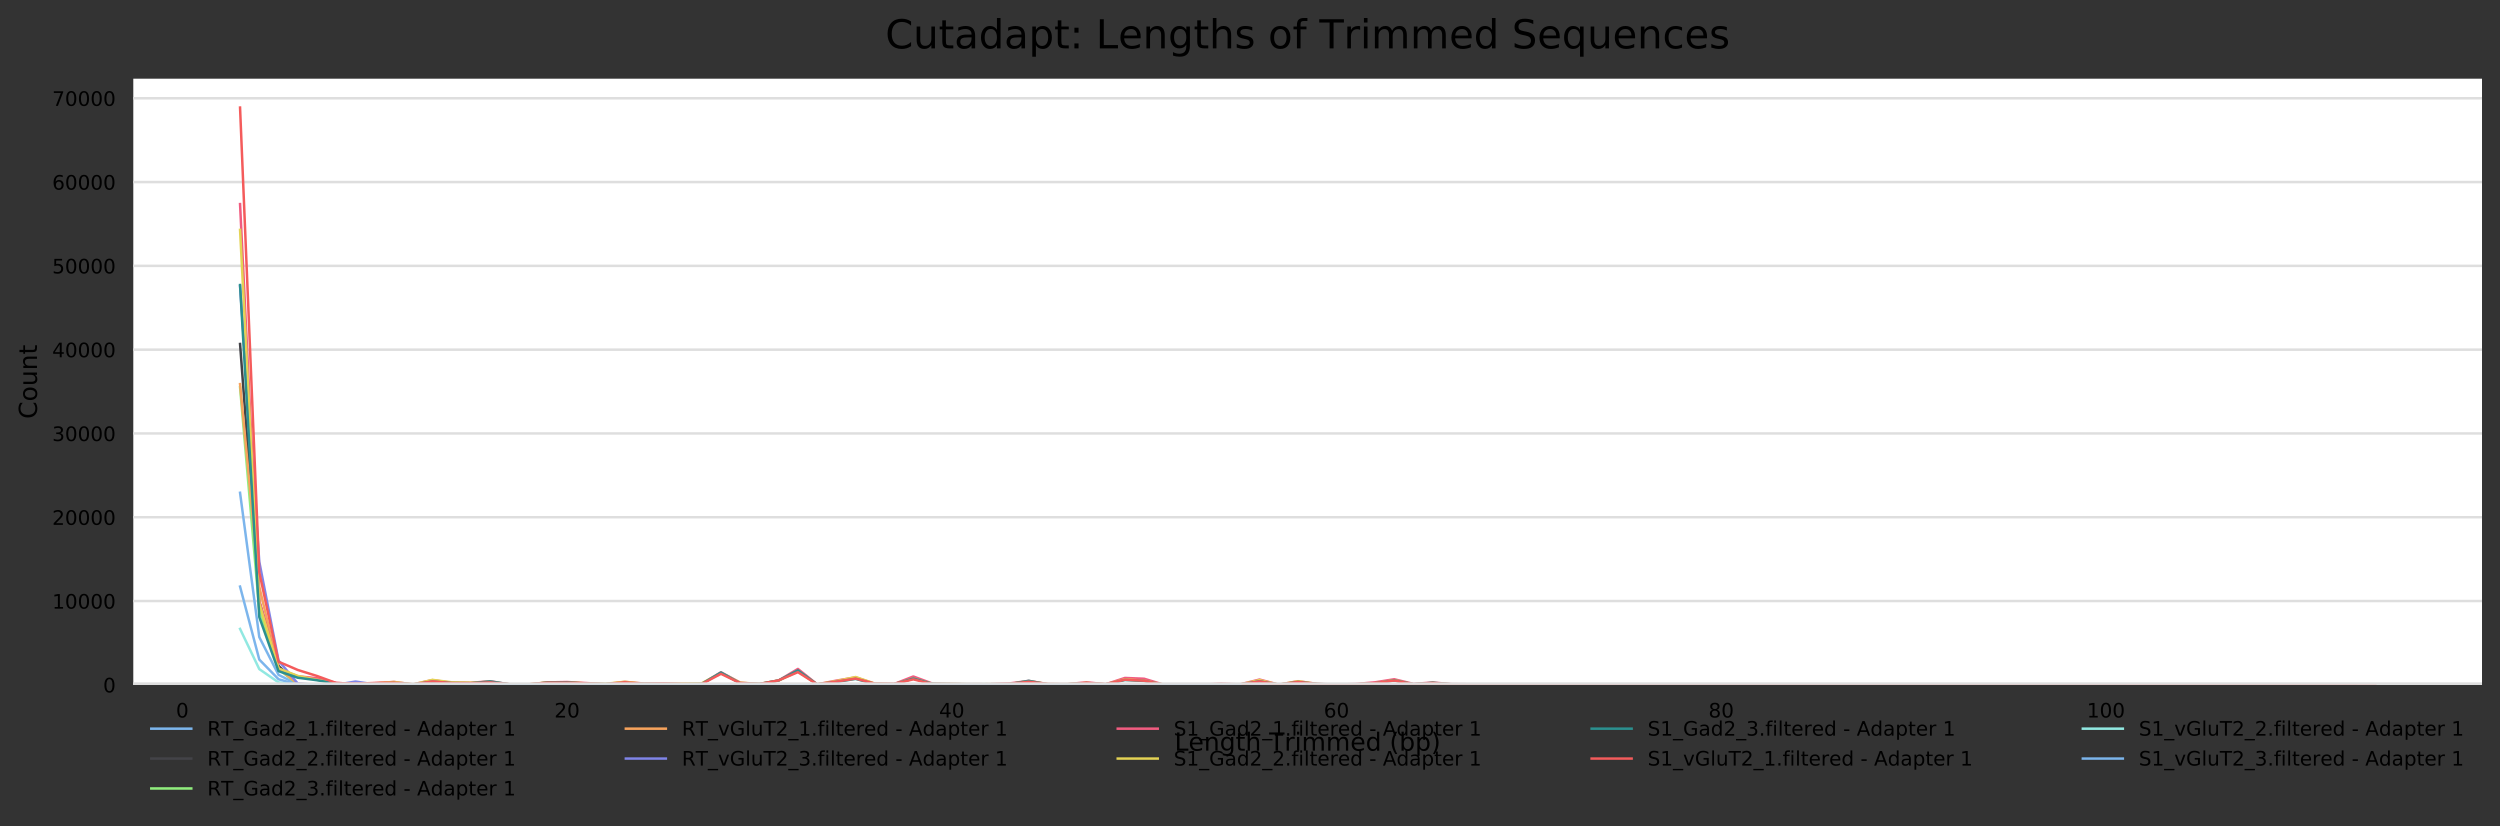 <?xml version="1.0" encoding="utf-8" standalone="no"?>
<!DOCTYPE svg PUBLIC "-//W3C//DTD SVG 1.1//EN"
  "http://www.w3.org/Graphics/SVG/1.1/DTD/svg11.dtd">
<!-- Created with matplotlib (https://matplotlib.org/) -->
<svg height="330.542pt" version="1.1" viewBox="0 0 1000.198 330.542" width="1000.198pt" xmlns="http://www.w3.org/2000/svg" xmlns:xlink="http://www.w3.org/1999/xlink">
 <rect x="0" y="0" width="1000.198" height="330.542" fill="#333333" stroke="none"/>
 <defs>
  <style type="text/css">
*{stroke-linecap:butt;stroke-linejoin:round;}
  </style>
 </defs>
 <g id="figure_1">
  <g id="axes_1">
   <g id="patch_1">
    <path d="M 53.328 273.99 
L 992.998 273.99 
L 992.998 31.483 
L 53.328 31.483 
z
" style="fill:#ffffff;"/>
   </g>
   <g id="matplotlib.axis_1">
    <g id="xtick_1">
     <g id="text_1">
      <!-- 0 -->
      <defs>
       <path d="M 31.781 66.406 
Q 24.172 66.406 20.328 58.906 
Q 16.5 51.422 16.5 36.375 
Q 16.5 21.391 20.328 13.891 
Q 24.172 6.391 31.781 6.391 
Q 39.453 6.391 43.281 13.891 
Q 47.125 21.391 47.125 36.375 
Q 47.125 51.422 43.281 58.906 
Q 39.453 66.406 31.781 66.406 
z
M 31.781 74.219 
Q 44.047 74.219 50.516 64.516 
Q 56.984 54.828 56.984 36.375 
Q 56.984 17.969 50.516 8.266 
Q 44.047 -1.422 31.781 -1.422 
Q 19.531 -1.422 13.062 8.266 
Q 6.594 17.969 6.594 36.375 
Q 6.594 54.828 13.062 64.516 
Q 19.531 74.219 31.781 74.219 
z
" id="DejaVuSans-48"/>
      </defs>
      <g transform="translate(70.408 287.069)scale(0.08 -0.08)">
       <use xlink:href="#DejaVuSans-48"/>
      </g>
     </g>
    </g>
    <g id="xtick_2">
     <g id="text_2">
      <!-- 20 -->
      <defs>
       <path d="M 19.188 8.297 
L 53.609 8.297 
L 53.609 0 
L 7.328 0 
L 7.328 8.297 
Q 12.938 14.109 22.625 23.891 
Q 32.328 33.688 34.812 36.531 
Q 39.547 41.844 41.422 45.531 
Q 43.312 49.219 43.312 52.781 
Q 43.312 58.594 39.234 62.25 
Q 35.156 65.922 28.609 65.922 
Q 23.969 65.922 18.812 64.312 
Q 13.672 62.703 7.812 59.422 
L 7.812 69.391 
Q 13.766 71.781 18.938 73 
Q 24.125 74.219 28.422 74.219 
Q 39.75 74.219 46.484 68.547 
Q 53.219 62.891 53.219 53.422 
Q 53.219 48.922 51.531 44.891 
Q 49.859 40.875 45.406 35.406 
Q 44.188 33.984 37.641 27.219 
Q 31.109 20.453 19.188 8.297 
z
" id="DejaVuSans-50"/>
      </defs>
      <g transform="translate(221.781 287.069)scale(0.08 -0.08)">
       <use xlink:href="#DejaVuSans-50"/>
       <use x="63.623" xlink:href="#DejaVuSans-48"/>
      </g>
     </g>
    </g>
    <g id="xtick_3">
     <g id="text_3">
      <!-- 40 -->
      <defs>
       <path d="M 37.797 64.312 
L 12.891 25.391 
L 37.797 25.391 
z
M 35.203 72.906 
L 47.609 72.906 
L 47.609 25.391 
L 58.016 25.391 
L 58.016 17.188 
L 47.609 17.188 
L 47.609 0 
L 37.797 0 
L 37.797 17.188 
L 4.891 17.188 
L 4.891 26.703 
z
" id="DejaVuSans-52"/>
      </defs>
      <g transform="translate(375.699 287.069)scale(0.08 -0.08)">
       <use xlink:href="#DejaVuSans-52"/>
       <use x="63.623" xlink:href="#DejaVuSans-48"/>
      </g>
     </g>
    </g>
    <g id="xtick_4">
     <g id="text_4">
      <!-- 60 -->
      <defs>
       <path d="M 33.016 40.375 
Q 26.375 40.375 22.484 35.828 
Q 18.609 31.297 18.609 23.391 
Q 18.609 15.531 22.484 10.953 
Q 26.375 6.391 33.016 6.391 
Q 39.656 6.391 43.531 10.953 
Q 47.406 15.531 47.406 23.391 
Q 47.406 31.297 43.531 35.828 
Q 39.656 40.375 33.016 40.375 
z
M 52.594 71.297 
L 52.594 62.312 
Q 48.875 64.062 45.094 64.984 
Q 41.312 65.922 37.594 65.922 
Q 27.828 65.922 22.672 59.328 
Q 17.531 52.734 16.797 39.406 
Q 19.672 43.656 24.016 45.922 
Q 28.375 48.188 33.594 48.188 
Q 44.578 48.188 50.953 41.516 
Q 57.328 34.859 57.328 23.391 
Q 57.328 12.156 50.688 5.359 
Q 44.047 -1.422 33.016 -1.422 
Q 20.359 -1.422 13.672 8.266 
Q 6.984 17.969 6.984 36.375 
Q 6.984 53.656 15.188 63.938 
Q 23.391 74.219 37.203 74.219 
Q 40.922 74.219 44.703 73.484 
Q 48.484 72.75 52.594 71.297 
z
" id="DejaVuSans-54"/>
      </defs>
      <g transform="translate(529.617 287.069)scale(0.08 -0.08)">
       <use xlink:href="#DejaVuSans-54"/>
       <use x="63.623" xlink:href="#DejaVuSans-48"/>
      </g>
     </g>
    </g>
    <g id="xtick_5">
     <g id="text_5">
      <!-- 80 -->
      <defs>
       <path d="M 31.781 34.625 
Q 24.75 34.625 20.719 30.859 
Q 16.703 27.094 16.703 20.516 
Q 16.703 13.922 20.719 10.156 
Q 24.75 6.391 31.781 6.391 
Q 38.812 6.391 42.859 10.172 
Q 46.922 13.969 46.922 20.516 
Q 46.922 27.094 42.891 30.859 
Q 38.875 34.625 31.781 34.625 
z
M 21.922 38.812 
Q 15.578 40.375 12.031 44.719 
Q 8.5 49.078 8.5 55.328 
Q 8.5 64.062 14.719 69.141 
Q 20.953 74.219 31.781 74.219 
Q 42.672 74.219 48.875 69.141 
Q 55.078 64.062 55.078 55.328 
Q 55.078 49.078 51.531 44.719 
Q 48 40.375 41.703 38.812 
Q 48.828 37.156 52.797 32.312 
Q 56.781 27.484 56.781 20.516 
Q 56.781 9.906 50.312 4.234 
Q 43.844 -1.422 31.781 -1.422 
Q 19.734 -1.422 13.25 4.234 
Q 6.781 9.906 6.781 20.516 
Q 6.781 27.484 10.781 32.312 
Q 14.797 37.156 21.922 38.812 
z
M 18.312 54.391 
Q 18.312 48.734 21.844 45.562 
Q 25.391 42.391 31.781 42.391 
Q 38.141 42.391 41.719 45.562 
Q 45.312 48.734 45.312 54.391 
Q 45.312 60.062 41.719 63.234 
Q 38.141 66.406 31.781 66.406 
Q 25.391 66.406 21.844 63.234 
Q 18.312 60.062 18.312 54.391 
z
" id="DejaVuSans-56"/>
      </defs>
      <g transform="translate(683.535 287.069)scale(0.08 -0.08)">
       <use xlink:href="#DejaVuSans-56"/>
       <use x="63.623" xlink:href="#DejaVuSans-48"/>
      </g>
     </g>
    </g>
    <g id="xtick_6">
     <g id="text_6">
      <!-- 100 -->
      <defs>
       <path d="M 12.406 8.297 
L 28.516 8.297 
L 28.516 63.922 
L 10.984 60.406 
L 10.984 69.391 
L 28.422 72.906 
L 38.281 72.906 
L 38.281 8.297 
L 54.391 8.297 
L 54.391 0 
L 12.406 0 
z
" id="DejaVuSans-49"/>
      </defs>
      <g transform="translate(834.908 287.069)scale(0.08 -0.08)">
       <use xlink:href="#DejaVuSans-49"/>
       <use x="63.623" xlink:href="#DejaVuSans-48"/>
       <use x="127.246" xlink:href="#DejaVuSans-48"/>
      </g>
     </g>
    </g>
    <g id="text_7">
     <!-- Length Trimmed (bp) -->
     <defs>
      <path d="M 9.812 72.906 
L 19.672 72.906 
L 19.672 8.297 
L 55.172 8.297 
L 55.172 0 
L 9.812 0 
z
" id="DejaVuSans-76"/>
      <path d="M 56.203 29.594 
L 56.203 25.203 
L 14.891 25.203 
Q 15.484 15.922 20.484 11.062 
Q 25.484 6.203 34.422 6.203 
Q 39.594 6.203 44.453 7.469 
Q 49.312 8.734 54.109 11.281 
L 54.109 2.781 
Q 49.266 0.734 44.188 -0.344 
Q 39.109 -1.422 33.891 -1.422 
Q 20.797 -1.422 13.156 6.188 
Q 5.516 13.812 5.516 26.812 
Q 5.516 40.234 12.766 48.109 
Q 20.016 56 32.328 56 
Q 43.359 56 49.781 48.891 
Q 56.203 41.797 56.203 29.594 
z
M 47.219 32.234 
Q 47.125 39.594 43.094 43.984 
Q 39.062 48.391 32.422 48.391 
Q 24.906 48.391 20.391 44.141 
Q 15.875 39.891 15.188 32.172 
z
" id="DejaVuSans-101"/>
      <path d="M 54.891 33.016 
L 54.891 0 
L 45.906 0 
L 45.906 32.719 
Q 45.906 40.484 42.875 44.328 
Q 39.844 48.188 33.797 48.188 
Q 26.516 48.188 22.312 43.547 
Q 18.109 38.922 18.109 30.906 
L 18.109 0 
L 9.078 0 
L 9.078 54.688 
L 18.109 54.688 
L 18.109 46.188 
Q 21.344 51.125 25.703 53.562 
Q 30.078 56 35.797 56 
Q 45.219 56 50.047 50.172 
Q 54.891 44.344 54.891 33.016 
z
" id="DejaVuSans-110"/>
      <path d="M 45.406 27.984 
Q 45.406 37.75 41.375 43.109 
Q 37.359 48.484 30.078 48.484 
Q 22.859 48.484 18.828 43.109 
Q 14.797 37.75 14.797 27.984 
Q 14.797 18.266 18.828 12.891 
Q 22.859 7.516 30.078 7.516 
Q 37.359 7.516 41.375 12.891 
Q 45.406 18.266 45.406 27.984 
z
M 54.391 6.781 
Q 54.391 -7.172 48.188 -13.984 
Q 42 -20.797 29.203 -20.797 
Q 24.469 -20.797 20.266 -20.094 
Q 16.062 -19.391 12.109 -17.922 
L 12.109 -9.188 
Q 16.062 -11.328 19.922 -12.344 
Q 23.781 -13.375 27.781 -13.375 
Q 36.625 -13.375 41.016 -8.766 
Q 45.406 -4.156 45.406 5.172 
L 45.406 9.625 
Q 42.625 4.781 38.281 2.391 
Q 33.938 0 27.875 0 
Q 17.828 0 11.672 7.656 
Q 5.516 15.328 5.516 27.984 
Q 5.516 40.672 11.672 48.328 
Q 17.828 56 27.875 56 
Q 33.938 56 38.281 53.609 
Q 42.625 51.219 45.406 46.391 
L 45.406 54.688 
L 54.391 54.688 
z
" id="DejaVuSans-103"/>
      <path d="M 18.312 70.219 
L 18.312 54.688 
L 36.812 54.688 
L 36.812 47.703 
L 18.312 47.703 
L 18.312 18.016 
Q 18.312 11.328 20.141 9.422 
Q 21.969 7.516 27.594 7.516 
L 36.812 7.516 
L 36.812 0 
L 27.594 0 
Q 17.188 0 13.234 3.875 
Q 9.281 7.766 9.281 18.016 
L 9.281 47.703 
L 2.688 47.703 
L 2.688 54.688 
L 9.281 54.688 
L 9.281 70.219 
z
" id="DejaVuSans-116"/>
      <path d="M 54.891 33.016 
L 54.891 0 
L 45.906 0 
L 45.906 32.719 
Q 45.906 40.484 42.875 44.328 
Q 39.844 48.188 33.797 48.188 
Q 26.516 48.188 22.312 43.547 
Q 18.109 38.922 18.109 30.906 
L 18.109 0 
L 9.078 0 
L 9.078 75.984 
L 18.109 75.984 
L 18.109 46.188 
Q 21.344 51.125 25.703 53.562 
Q 30.078 56 35.797 56 
Q 45.219 56 50.047 50.172 
Q 54.891 44.344 54.891 33.016 
z
" id="DejaVuSans-104"/>
      <path id="DejaVuSans-32"/>
      <path d="M -0.297 72.906 
L 61.375 72.906 
L 61.375 64.594 
L 35.5 64.594 
L 35.5 0 
L 25.594 0 
L 25.594 64.594 
L -0.297 64.594 
z
" id="DejaVuSans-84"/>
      <path d="M 41.109 46.297 
Q 39.594 47.172 37.812 47.578 
Q 36.031 48 33.891 48 
Q 26.266 48 22.188 43.047 
Q 18.109 38.094 18.109 28.812 
L 18.109 0 
L 9.078 0 
L 9.078 54.688 
L 18.109 54.688 
L 18.109 46.188 
Q 20.953 51.172 25.484 53.578 
Q 30.031 56 36.531 56 
Q 37.453 56 38.578 55.875 
Q 39.703 55.766 41.062 55.516 
z
" id="DejaVuSans-114"/>
      <path d="M 9.422 54.688 
L 18.406 54.688 
L 18.406 0 
L 9.422 0 
z
M 9.422 75.984 
L 18.406 75.984 
L 18.406 64.594 
L 9.422 64.594 
z
" id="DejaVuSans-105"/>
      <path d="M 52 44.188 
Q 55.375 50.25 60.062 53.125 
Q 64.75 56 71.094 56 
Q 79.641 56 84.281 50.016 
Q 88.922 44.047 88.922 33.016 
L 88.922 0 
L 79.891 0 
L 79.891 32.719 
Q 79.891 40.578 77.094 44.375 
Q 74.312 48.188 68.609 48.188 
Q 61.625 48.188 57.562 43.547 
Q 53.516 38.922 53.516 30.906 
L 53.516 0 
L 44.484 0 
L 44.484 32.719 
Q 44.484 40.625 41.703 44.406 
Q 38.922 48.188 33.109 48.188 
Q 26.219 48.188 22.156 43.531 
Q 18.109 38.875 18.109 30.906 
L 18.109 0 
L 9.078 0 
L 9.078 54.688 
L 18.109 54.688 
L 18.109 46.188 
Q 21.188 51.219 25.484 53.609 
Q 29.781 56 35.688 56 
Q 41.656 56 45.828 52.969 
Q 50 49.953 52 44.188 
z
" id="DejaVuSans-109"/>
      <path d="M 45.406 46.391 
L 45.406 75.984 
L 54.391 75.984 
L 54.391 0 
L 45.406 0 
L 45.406 8.203 
Q 42.578 3.328 38.25 0.953 
Q 33.938 -1.422 27.875 -1.422 
Q 17.969 -1.422 11.734 6.484 
Q 5.516 14.406 5.516 27.297 
Q 5.516 40.188 11.734 48.094 
Q 17.969 56 27.875 56 
Q 33.938 56 38.25 53.625 
Q 42.578 51.266 45.406 46.391 
z
M 14.797 27.297 
Q 14.797 17.391 18.875 11.75 
Q 22.953 6.109 30.078 6.109 
Q 37.203 6.109 41.297 11.75 
Q 45.406 17.391 45.406 27.297 
Q 45.406 37.203 41.297 42.844 
Q 37.203 48.484 30.078 48.484 
Q 22.953 48.484 18.875 42.844 
Q 14.797 37.203 14.797 27.297 
z
" id="DejaVuSans-100"/>
      <path d="M 31 75.875 
Q 24.469 64.656 21.281 53.656 
Q 18.109 42.672 18.109 31.391 
Q 18.109 20.125 21.312 9.062 
Q 24.516 -2 31 -13.188 
L 23.188 -13.188 
Q 15.875 -1.703 12.234 9.375 
Q 8.594 20.453 8.594 31.391 
Q 8.594 42.281 12.203 53.312 
Q 15.828 64.359 23.188 75.875 
z
" id="DejaVuSans-40"/>
      <path d="M 48.688 27.297 
Q 48.688 37.203 44.609 42.844 
Q 40.531 48.484 33.406 48.484 
Q 26.266 48.484 22.188 42.844 
Q 18.109 37.203 18.109 27.297 
Q 18.109 17.391 22.188 11.75 
Q 26.266 6.109 33.406 6.109 
Q 40.531 6.109 44.609 11.75 
Q 48.688 17.391 48.688 27.297 
z
M 18.109 46.391 
Q 20.953 51.266 25.266 53.625 
Q 29.594 56 35.594 56 
Q 45.562 56 51.781 48.094 
Q 58.016 40.188 58.016 27.297 
Q 58.016 14.406 51.781 6.484 
Q 45.562 -1.422 35.594 -1.422 
Q 29.594 -1.422 25.266 0.953 
Q 20.953 3.328 18.109 8.203 
L 18.109 0 
L 9.078 0 
L 9.078 75.984 
L 18.109 75.984 
z
" id="DejaVuSans-98"/>
      <path d="M 18.109 8.203 
L 18.109 -20.797 
L 9.078 -20.797 
L 9.078 54.688 
L 18.109 54.688 
L 18.109 46.391 
Q 20.953 51.266 25.266 53.625 
Q 29.594 56 35.594 56 
Q 45.562 56 51.781 48.094 
Q 58.016 40.188 58.016 27.297 
Q 58.016 14.406 51.781 6.484 
Q 45.562 -1.422 35.594 -1.422 
Q 29.594 -1.422 25.266 0.953 
Q 20.953 3.328 18.109 8.203 
z
M 48.688 27.297 
Q 48.688 37.203 44.609 42.844 
Q 40.531 48.484 33.406 48.484 
Q 26.266 48.484 22.188 42.844 
Q 18.109 37.203 18.109 27.297 
Q 18.109 17.391 22.188 11.75 
Q 26.266 6.109 33.406 6.109 
Q 40.531 6.109 44.609 11.75 
Q 48.688 17.391 48.688 27.297 
z
" id="DejaVuSans-112"/>
      <path d="M 8.016 75.875 
L 15.828 75.875 
Q 23.141 64.359 26.781 53.312 
Q 30.422 42.281 30.422 31.391 
Q 30.422 20.453 26.781 9.375 
Q 23.141 -1.703 15.828 -13.188 
L 8.016 -13.188 
Q 14.5 -2 17.703 9.062 
Q 20.906 20.125 20.906 31.391 
Q 20.906 42.672 17.703 53.656 
Q 14.5 64.656 8.016 75.875 
z
" id="DejaVuSans-41"/>
     </defs>
     <g transform="translate(469.923 300.331)scale(0.1 -0.1)">
      <use xlink:href="#DejaVuSans-76"/>
      <use x="55.697" xlink:href="#DejaVuSans-101"/>
      <use x="117.221" xlink:href="#DejaVuSans-110"/>
      <use x="180.6" xlink:href="#DejaVuSans-103"/>
      <use x="244.076" xlink:href="#DejaVuSans-116"/>
      <use x="283.285" xlink:href="#DejaVuSans-104"/>
      <use x="346.664" xlink:href="#DejaVuSans-32"/>
      <use x="378.451" xlink:href="#DejaVuSans-84"/>
      <use x="439.316" xlink:href="#DejaVuSans-114"/>
      <use x="480.43" xlink:href="#DejaVuSans-105"/>
      <use x="508.213" xlink:href="#DejaVuSans-109"/>
      <use x="605.625" xlink:href="#DejaVuSans-109"/>
      <use x="703.037" xlink:href="#DejaVuSans-101"/>
      <use x="764.561" xlink:href="#DejaVuSans-100"/>
      <use x="828.037" xlink:href="#DejaVuSans-32"/>
      <use x="859.824" xlink:href="#DejaVuSans-40"/>
      <use x="898.838" xlink:href="#DejaVuSans-98"/>
      <use x="962.314" xlink:href="#DejaVuSans-112"/>
      <use x="1025.791" xlink:href="#DejaVuSans-41"/>
     </g>
    </g>
   </g>
   <g id="matplotlib.axis_2">
    <g id="ytick_1">
     <g id="line2d_1">
      <path clip-path="url(#p53ac252a13)" d="M 53.328 273.99 
L 992.998 273.99 
" style="fill:none;stroke:#dedede;stroke-linecap:square;"/>
     </g>
     <g id="text_8">
      <!-- 0 -->
      <g transform="translate(41.238 277.029)scale(0.08 -0.08)">
       <use xlink:href="#DejaVuSans-48"/>
      </g>
     </g>
    </g>
    <g id="ytick_2">
     <g id="line2d_2">
      <path clip-path="url(#p53ac252a13)" d="M 53.328 240.465 
L 992.998 240.465 
" style="fill:none;stroke:#dedede;stroke-linecap:square;"/>
     </g>
     <g id="text_9">
      <!-- 10000 -->
      <g transform="translate(20.878 243.504)scale(0.08 -0.08)">
       <use xlink:href="#DejaVuSans-49"/>
       <use x="63.623" xlink:href="#DejaVuSans-48"/>
       <use x="127.246" xlink:href="#DejaVuSans-48"/>
       <use x="190.869" xlink:href="#DejaVuSans-48"/>
       <use x="254.492" xlink:href="#DejaVuSans-48"/>
      </g>
     </g>
    </g>
    <g id="ytick_3">
     <g id="line2d_3">
      <path clip-path="url(#p53ac252a13)" d="M 53.328 206.939 
L 992.998 206.939 
" style="fill:none;stroke:#dedede;stroke-linecap:square;"/>
     </g>
     <g id="text_10">
      <!-- 20000 -->
      <g transform="translate(20.878 209.979)scale(0.08 -0.08)">
       <use xlink:href="#DejaVuSans-50"/>
       <use x="63.623" xlink:href="#DejaVuSans-48"/>
       <use x="127.246" xlink:href="#DejaVuSans-48"/>
       <use x="190.869" xlink:href="#DejaVuSans-48"/>
       <use x="254.492" xlink:href="#DejaVuSans-48"/>
      </g>
     </g>
    </g>
    <g id="ytick_4">
     <g id="line2d_4">
      <path clip-path="url(#p53ac252a13)" d="M 53.328 173.414 
L 992.998 173.414 
" style="fill:none;stroke:#dedede;stroke-linecap:square;"/>
     </g>
     <g id="text_11">
      <!-- 30000 -->
      <defs>
       <path d="M 40.578 39.312 
Q 47.656 37.797 51.625 33 
Q 55.609 28.219 55.609 21.188 
Q 55.609 10.406 48.188 4.484 
Q 40.766 -1.422 27.094 -1.422 
Q 22.516 -1.422 17.656 -0.516 
Q 12.797 0.391 7.625 2.203 
L 7.625 11.719 
Q 11.719 9.328 16.594 8.109 
Q 21.484 6.891 26.812 6.891 
Q 36.078 6.891 40.938 10.547 
Q 45.797 14.203 45.797 21.188 
Q 45.797 27.641 41.281 31.266 
Q 36.766 34.906 28.719 34.906 
L 20.219 34.906 
L 20.219 43.016 
L 29.109 43.016 
Q 36.375 43.016 40.234 45.922 
Q 44.094 48.828 44.094 54.297 
Q 44.094 59.906 40.109 62.906 
Q 36.141 65.922 28.719 65.922 
Q 24.656 65.922 20.016 65.031 
Q 15.375 64.156 9.812 62.312 
L 9.812 71.094 
Q 15.438 72.656 20.344 73.438 
Q 25.25 74.219 29.594 74.219 
Q 40.828 74.219 47.359 69.109 
Q 53.906 64.016 53.906 55.328 
Q 53.906 49.266 50.438 45.094 
Q 46.969 40.922 40.578 39.312 
z
" id="DejaVuSans-51"/>
      </defs>
      <g transform="translate(20.878 176.453)scale(0.08 -0.08)">
       <use xlink:href="#DejaVuSans-51"/>
       <use x="63.623" xlink:href="#DejaVuSans-48"/>
       <use x="127.246" xlink:href="#DejaVuSans-48"/>
       <use x="190.869" xlink:href="#DejaVuSans-48"/>
       <use x="254.492" xlink:href="#DejaVuSans-48"/>
      </g>
     </g>
    </g>
    <g id="ytick_5">
     <g id="line2d_5">
      <path clip-path="url(#p53ac252a13)" d="M 53.328 139.889 
L 992.998 139.889 
" style="fill:none;stroke:#dedede;stroke-linecap:square;"/>
     </g>
     <g id="text_12">
      <!-- 40000 -->
      <g transform="translate(20.878 142.928)scale(0.08 -0.08)">
       <use xlink:href="#DejaVuSans-52"/>
       <use x="63.623" xlink:href="#DejaVuSans-48"/>
       <use x="127.246" xlink:href="#DejaVuSans-48"/>
       <use x="190.869" xlink:href="#DejaVuSans-48"/>
       <use x="254.492" xlink:href="#DejaVuSans-48"/>
      </g>
     </g>
    </g>
    <g id="ytick_6">
     <g id="line2d_6">
      <path clip-path="url(#p53ac252a13)" d="M 53.328 106.363 
L 992.998 106.363 
" style="fill:none;stroke:#dedede;stroke-linecap:square;"/>
     </g>
     <g id="text_13">
      <!-- 50000 -->
      <defs>
       <path d="M 10.797 72.906 
L 49.516 72.906 
L 49.516 64.594 
L 19.828 64.594 
L 19.828 46.734 
Q 21.969 47.469 24.109 47.828 
Q 26.266 48.188 28.422 48.188 
Q 40.625 48.188 47.75 41.5 
Q 54.891 34.812 54.891 23.391 
Q 54.891 11.625 47.562 5.094 
Q 40.234 -1.422 26.906 -1.422 
Q 22.312 -1.422 17.547 -0.641 
Q 12.797 0.141 7.719 1.703 
L 7.719 11.625 
Q 12.109 9.234 16.797 8.062 
Q 21.484 6.891 26.703 6.891 
Q 35.156 6.891 40.078 11.328 
Q 45.016 15.766 45.016 23.391 
Q 45.016 31 40.078 35.438 
Q 35.156 39.891 26.703 39.891 
Q 22.75 39.891 18.812 39.016 
Q 14.891 38.141 10.797 36.281 
z
" id="DejaVuSans-53"/>
      </defs>
      <g transform="translate(20.878 109.403)scale(0.08 -0.08)">
       <use xlink:href="#DejaVuSans-53"/>
       <use x="63.623" xlink:href="#DejaVuSans-48"/>
       <use x="127.246" xlink:href="#DejaVuSans-48"/>
       <use x="190.869" xlink:href="#DejaVuSans-48"/>
       <use x="254.492" xlink:href="#DejaVuSans-48"/>
      </g>
     </g>
    </g>
    <g id="ytick_7">
     <g id="line2d_7">
      <path clip-path="url(#p53ac252a13)" d="M 53.328 72.838 
L 992.998 72.838 
" style="fill:none;stroke:#dedede;stroke-linecap:square;"/>
     </g>
     <g id="text_14">
      <!-- 60000 -->
      <g transform="translate(20.878 75.877)scale(0.08 -0.08)">
       <use xlink:href="#DejaVuSans-54"/>
       <use x="63.623" xlink:href="#DejaVuSans-48"/>
       <use x="127.246" xlink:href="#DejaVuSans-48"/>
       <use x="190.869" xlink:href="#DejaVuSans-48"/>
       <use x="254.492" xlink:href="#DejaVuSans-48"/>
      </g>
     </g>
    </g>
    <g id="ytick_8">
     <g id="line2d_8">
      <path clip-path="url(#p53ac252a13)" d="M 53.328 39.313 
L 992.998 39.313 
" style="fill:none;stroke:#dedede;stroke-linecap:square;"/>
     </g>
     <g id="text_15">
      <!-- 70000 -->
      <defs>
       <path d="M 8.203 72.906 
L 55.078 72.906 
L 55.078 68.703 
L 28.609 0 
L 18.312 0 
L 43.219 64.594 
L 8.203 64.594 
z
" id="DejaVuSans-55"/>
      </defs>
      <g transform="translate(20.878 42.352)scale(0.08 -0.08)">
       <use xlink:href="#DejaVuSans-55"/>
       <use x="63.623" xlink:href="#DejaVuSans-48"/>
       <use x="127.246" xlink:href="#DejaVuSans-48"/>
       <use x="190.869" xlink:href="#DejaVuSans-48"/>
       <use x="254.492" xlink:href="#DejaVuSans-48"/>
      </g>
     </g>
    </g>
    <g id="text_16">
     <!-- Count -->
     <defs>
      <path d="M 64.406 67.281 
L 64.406 56.891 
Q 59.422 61.531 53.781 63.812 
Q 48.141 66.109 41.797 66.109 
Q 29.297 66.109 22.656 58.469 
Q 16.016 50.828 16.016 36.375 
Q 16.016 21.969 22.656 14.328 
Q 29.297 6.688 41.797 6.688 
Q 48.141 6.688 53.781 8.984 
Q 59.422 11.281 64.406 15.922 
L 64.406 5.609 
Q 59.234 2.094 53.438 0.328 
Q 47.656 -1.422 41.219 -1.422 
Q 24.656 -1.422 15.125 8.703 
Q 5.609 18.844 5.609 36.375 
Q 5.609 53.953 15.125 64.078 
Q 24.656 74.219 41.219 74.219 
Q 47.75 74.219 53.531 72.484 
Q 59.328 70.75 64.406 67.281 
z
" id="DejaVuSans-67"/>
      <path d="M 30.609 48.391 
Q 23.391 48.391 19.188 42.75 
Q 14.984 37.109 14.984 27.297 
Q 14.984 17.484 19.156 11.844 
Q 23.344 6.203 30.609 6.203 
Q 37.797 6.203 41.984 11.859 
Q 46.188 17.531 46.188 27.297 
Q 46.188 37.016 41.984 42.703 
Q 37.797 48.391 30.609 48.391 
z
M 30.609 56 
Q 42.328 56 49.016 48.375 
Q 55.719 40.766 55.719 27.297 
Q 55.719 13.875 49.016 6.219 
Q 42.328 -1.422 30.609 -1.422 
Q 18.844 -1.422 12.172 6.219 
Q 5.516 13.875 5.516 27.297 
Q 5.516 40.766 12.172 48.375 
Q 18.844 56 30.609 56 
z
" id="DejaVuSans-111"/>
      <path d="M 8.5 21.578 
L 8.5 54.688 
L 17.484 54.688 
L 17.484 21.922 
Q 17.484 14.156 20.5 10.266 
Q 23.531 6.391 29.594 6.391 
Q 36.859 6.391 41.078 11.031 
Q 45.312 15.672 45.312 23.688 
L 45.312 54.688 
L 54.297 54.688 
L 54.297 0 
L 45.312 0 
L 45.312 8.406 
Q 42.047 3.422 37.719 1 
Q 33.406 -1.422 27.688 -1.422 
Q 18.266 -1.422 13.375 4.438 
Q 8.5 10.297 8.5 21.578 
z
M 31.109 56 
z
" id="DejaVuSans-117"/>
     </defs>
     <g transform="translate(14.798 167.585)rotate(-90)scale(0.1 -0.1)">
      <use xlink:href="#DejaVuSans-67"/>
      <use x="69.824" xlink:href="#DejaVuSans-111"/>
      <use x="131.006" xlink:href="#DejaVuSans-117"/>
      <use x="194.385" xlink:href="#DejaVuSans-110"/>
      <use x="257.764" xlink:href="#DejaVuSans-116"/>
     </g>
    </g>
   </g>
   <g id="line2d_9">
    <path clip-path="url(#p53ac252a13)" d="M 96.04 197.143 
L 103.736 254.884 
L 111.432 269.994 
L 119.128 273.822 
L 126.824 273.96 
L 134.52 273.98 
L 142.216 273.648 
L 149.912 273.93 
L 157.608 273.923 
L 165.304 273.967 
L 219.175 273.967 
L 303.83 273.98 
" style="fill:none;stroke:#7cb5ec;stroke-linecap:square;"/>
   </g>
   <g id="line2d_10">
    <path clip-path="url(#p53ac252a13)" d="M 96.04 137.616 
L 103.736 240.787 
L 111.432 266.366 
L 119.128 273.759 
L 126.824 273.967 
L 134.52 273.977 
L 142.216 273.256 
L 149.912 273.755 
L 157.608 273.913 
L 165.304 273.98 
L 180.695 273.987 
L 203.783 273.987 
L 219.175 273.987 
L 234.567 273.967 
L 249.958 273.987 
L 257.654 273.98 
L 296.134 273.987 
L 303.83 273.987 
L 311.526 273.98 
L 334.613 273.987 
L 350.005 273.987 
L 365.397 273.987 
L 373.093 273.987 
L 388.485 273.983 
L 465.444 273.987 
L 473.14 273.987 
L 488.532 273.987 
L 534.707 273.987 
L 565.491 273.987 
L 573.187 273.983 
" style="fill:none;stroke:#434348;stroke-linecap:square;"/>
   </g>
   <g id="line2d_11">
    <path clip-path="url(#p53ac252a13)" d="M 96.04 154.925 
L 103.736 244.23 
L 111.432 267.697 
L 119.128 273.769 
L 126.824 273.943 
L 134.52 273.98 
L 142.216 273.276 
L 149.912 273.849 
L 157.608 273.933 
L 165.304 273.977 
L 180.695 273.987 
L 242.263 273.983 
" style="fill:none;stroke:#90ed7d;stroke-linecap:square;"/>
   </g>
   <g id="line2d_12">
    <path clip-path="url(#p53ac252a13)" d="M 96.04 153.674 
L 103.736 234.739 
L 111.432 267.503 
L 119.128 273.544 
L 126.824 273.963 
L 134.52 273.97 
L 142.216 273.437 
L 149.912 273.762 
L 157.608 273.826 
L 165.304 273.98 
L 342.309 273.987 
L 411.573 273.987 
L 434.66 273.987 
L 488.532 273.987 
L 611.666 273.987 
L 673.233 273.987 
" style="fill:none;stroke:#f7a35c;stroke-linecap:square;"/>
   </g>
   <g id="line2d_13">
    <path clip-path="url(#p53ac252a13)" d="M 96.04 114.473 
L 103.736 224.745 
L 111.432 264.264 
L 119.128 273.47 
L 126.824 273.957 
L 134.52 273.967 
L 142.216 272.669 
L 149.912 273.816 
L 157.608 273.779 
L 165.304 273.963 
L 180.695 273.953 
L 211.479 273.987 
L 226.871 273.987 
L 234.567 273.983 
L 242.263 273.983 
L 288.438 273.983 
L 296.134 273.987 
L 303.83 273.987 
L 311.526 273.987 
L 342.309 273.987 
L 357.701 273.987 
L 373.093 273.987 
L 396.181 273.987 
L 411.573 273.987 
L 457.748 273.987 
L 542.403 273.983 
L 580.882 273.987 
L 627.058 273.987 
L 634.754 273.987 
L 642.45 273.987 
L 657.841 273.98 
" style="fill:none;stroke:#8085e9;stroke-linecap:square;"/>
   </g>
   <g id="line2d_14">
    <path clip-path="url(#p53ac252a13)" d="M 96.04 81.652 
L 103.736 240.357 
L 111.432 267.587 
L 119.128 270.564 
L 126.824 271.338 
L 134.52 273.202 
L 142.216 273.658 
L 149.912 273.346 
L 157.608 272.827 
L 165.304 273.786 
L 172.999 272.086 
L 180.695 273.165 
L 188.391 273.175 
L 196.087 272.555 
L 203.783 273.786 
L 211.479 273.819 
L 219.175 273.008 
L 226.871 272.857 
L 234.567 273.276 
L 242.263 273.672 
L 249.958 272.813 
L 257.654 273.46 
L 265.35 273.464 
L 273.046 273.554 
L 280.742 273.544 
L 288.438 268.955 
L 296.134 273.082 
L 303.83 273.752 
L 311.526 272.233 
L 319.222 267.62 
L 326.918 273.775 
L 334.613 272.297 
L 342.309 271.013 
L 350.005 273.514 
L 357.701 273.662 
L 365.397 270.644 
L 373.093 273.491 
L 380.789 273.621 
L 388.485 273.802 
L 396.181 273.722 
L 403.877 273.423 
L 411.573 272.414 
L 419.268 273.688 
L 426.964 273.708 
L 434.66 272.968 
L 442.356 273.755 
L 450.052 271.228 
L 457.748 271.546 
L 465.444 273.883 
L 473.14 273.866 
L 480.836 273.806 
L 488.532 273.658 
L 496.227 273.772 
L 503.923 271.871 
L 511.619 273.906 
L 519.315 272.552 
L 527.011 273.601 
L 534.707 273.883 
L 542.403 273.648 
L 550.099 272.981 
L 557.795 271.754 
L 565.491 273.601 
L 573.187 273.058 
L 580.882 273.695 
L 588.578 273.759 
L 596.274 273.863 
L 603.97 273.98 
L 611.666 273.98 
L 619.362 273.963 
L 627.058 273.95 
L 634.754 273.97 
L 642.45 273.91 
L 650.146 273.983 
L 657.841 273.987 
L 665.537 273.973 
L 673.233 273.977 
L 680.929 273.98 
L 688.625 273.987 
L 696.321 273.946 
L 704.017 273.933 
L 711.713 273.98 
L 719.409 273.906 
L 727.105 273.97 
L 734.801 273.967 
L 742.496 273.987 
L 750.192 273.98 
L 804.064 273.987 
L 811.76 273.987 
L 827.151 273.987 
L 834.847 273.987 
L 857.935 273.987 
L 942.59 273.987 
" style="fill:none;stroke:#f15c80;stroke-linecap:square;"/>
   </g>
   <g id="line2d_15">
    <path clip-path="url(#p53ac252a13)" d="M 96.04 91.964 
L 103.736 241.417 
L 111.432 267.426 
L 119.128 270.42 
L 126.824 271.962 
L 134.52 273.551 
L 142.216 273.742 
L 149.912 273.403 
L 157.608 272.843 
L 165.304 273.812 
L 172.999 271.995 
L 180.695 272.968 
L 188.391 273.128 
L 196.087 272.773 
L 203.783 273.802 
L 211.479 273.792 
L 219.175 272.974 
L 226.871 272.954 
L 234.567 273.41 
L 242.263 273.581 
L 249.958 272.753 
L 257.654 273.568 
L 265.35 273.554 
L 273.046 273.437 
L 280.742 273.37 
L 288.438 269.246 
L 296.134 273.132 
L 303.83 273.591 
L 311.526 272.257 
L 319.222 268.616 
L 326.918 273.772 
L 334.613 272.505 
L 342.309 270.855 
L 350.005 273.507 
L 357.701 273.705 
L 365.397 271.523 
L 373.093 273.605 
L 380.789 273.631 
L 388.485 273.745 
L 396.181 273.702 
L 403.877 273.688 
L 411.573 272.508 
L 419.268 273.695 
L 426.964 273.735 
L 434.66 273.212 
L 442.356 273.755 
L 450.052 271.794 
L 457.748 272.331 
L 465.444 273.859 
L 473.14 273.846 
L 480.836 273.9 
L 488.532 273.735 
L 496.227 273.822 
L 503.923 272.099 
L 511.619 273.92 
L 519.315 272.532 
L 527.011 273.655 
L 534.707 273.93 
L 542.403 273.792 
L 550.099 273.363 
L 557.795 272.133 
L 565.491 273.792 
L 573.187 273.232 
L 580.882 273.812 
L 588.578 273.806 
L 596.274 273.889 
L 603.97 273.987 
L 619.362 273.983 
L 627.058 273.957 
L 634.754 273.977 
L 642.45 273.93 
L 650.146 273.973 
L 657.841 273.983 
L 665.537 273.983 
L 673.233 273.987 
L 680.929 273.977 
L 688.625 273.96 
L 696.321 273.973 
L 704.017 273.957 
L 711.713 273.983 
L 719.409 273.946 
L 727.105 273.983 
L 734.801 273.983 
L 750.192 273.987 
L 757.888 273.983 
L 827.151 273.987 
" style="fill:none;stroke:#e4d354;stroke-linecap:square;"/>
   </g>
   <g id="line2d_16">
    <path clip-path="url(#p53ac252a13)" d="M 96.04 114.034 
L 103.736 246.885 
L 111.432 268.509 
L 119.128 271.144 
L 126.824 272.153 
L 134.52 273.501 
L 142.216 273.796 
L 149.912 273.527 
L 157.608 273.289 
L 165.304 273.846 
L 172.999 272.706 
L 180.695 273.293 
L 188.391 273.346 
L 196.087 272.602 
L 203.783 273.775 
L 211.479 273.906 
L 219.175 273.031 
L 226.871 272.961 
L 234.567 273.527 
L 242.263 273.708 
L 249.958 273.229 
L 257.654 273.635 
L 265.35 273.608 
L 273.046 273.755 
L 280.742 273.638 
L 288.438 269.052 
L 296.134 273.377 
L 303.83 273.635 
L 311.526 272.223 
L 319.222 268.207 
L 326.918 273.822 
L 334.613 272.813 
L 342.309 271.613 
L 350.005 273.668 
L 357.701 273.719 
L 365.397 271.472 
L 373.093 273.588 
L 380.789 273.695 
L 388.485 273.735 
L 396.181 273.742 
L 403.877 273.715 
L 411.573 272.374 
L 419.268 273.843 
L 426.964 273.772 
L 434.66 273.306 
L 442.356 273.802 
L 450.052 272.052 
L 457.748 272.428 
L 465.444 273.923 
L 473.14 273.9 
L 480.836 273.916 
L 488.532 273.732 
L 496.227 273.843 
L 503.923 272.589 
L 511.619 273.923 
L 519.315 272.847 
L 527.011 273.655 
L 534.707 273.936 
L 542.403 273.799 
L 550.099 273.393 
L 557.795 272.22 
L 565.491 273.752 
L 573.187 273.162 
L 580.882 273.792 
L 588.578 273.836 
L 596.274 273.889 
L 603.97 273.963 
L 611.666 273.967 
L 619.362 273.973 
L 627.058 273.967 
L 634.754 273.967 
L 642.45 273.886 
L 650.146 273.98 
L 657.841 273.97 
L 665.537 273.98 
L 673.233 273.97 
L 680.929 273.98 
L 688.625 273.96 
L 696.321 273.977 
L 704.017 273.983 
L 711.713 273.983 
L 719.409 273.946 
L 727.105 273.987 
L 734.801 273.987 
L 742.496 273.987 
L 757.888 273.987 
L 765.584 273.98 
L 773.28 273.987 
L 780.976 273.987 
L 811.76 273.987 
L 819.455 273.987 
L 850.239 273.987 
" style="fill:none;stroke:#2b908f;stroke-linecap:square;"/>
   </g>
   <g id="line2d_17">
    <path clip-path="url(#p53ac252a13)" d="M 96.04 43.031 
L 103.736 228.976 
L 111.432 264.73 
L 119.128 268.033 
L 126.824 270.443 
L 134.52 273.253 
L 142.216 273.561 
L 149.912 273.232 
L 157.608 273.125 
L 165.304 273.846 
L 172.999 272.592 
L 180.695 273.283 
L 188.391 273.326 
L 196.087 273.018 
L 203.783 273.742 
L 211.479 273.792 
L 219.175 273.112 
L 226.871 273.108 
L 234.567 273.403 
L 242.263 273.752 
L 249.958 272.954 
L 257.654 273.628 
L 265.35 273.417 
L 273.046 273.658 
L 280.742 273.678 
L 288.438 269.585 
L 296.134 273.303 
L 303.83 273.655 
L 311.526 272.2 
L 319.222 268.918 
L 326.918 273.796 
L 334.613 272.703 
L 342.309 271.476 
L 350.005 273.524 
L 357.701 273.611 
L 365.397 271.787 
L 373.093 273.682 
L 380.789 273.735 
L 388.485 273.735 
L 396.181 273.745 
L 403.877 273.631 
L 411.573 272.733 
L 419.268 273.678 
L 426.964 273.792 
L 434.66 273.246 
L 442.356 273.698 
L 450.052 271.928 
L 457.748 272.344 
L 465.444 273.93 
L 473.14 273.809 
L 480.836 273.883 
L 488.532 273.608 
L 496.227 273.832 
L 503.923 272.579 
L 511.619 273.933 
L 519.315 272.827 
L 527.011 273.692 
L 534.707 273.933 
L 542.403 273.822 
L 550.099 273.293 
L 557.795 272.264 
L 565.491 273.765 
L 573.187 273.269 
L 580.882 273.839 
L 588.578 273.782 
L 596.274 273.886 
L 603.97 273.97 
L 611.666 273.987 
L 619.362 273.963 
L 627.058 273.96 
L 634.754 273.97 
L 642.45 273.936 
L 650.146 273.963 
L 657.841 273.987 
L 673.233 273.98 
L 680.929 273.987 
L 688.625 273.973 
L 696.321 273.963 
L 704.017 273.977 
L 719.409 273.936 
L 727.105 273.98 
L 734.801 273.983 
L 780.976 273.987 
L 804.064 273.987 
L 850.239 273.987 
L 911.806 273.987 
L 927.198 273.987 
L 942.59 273.987 
L 950.286 273.987 
" style="fill:none;stroke:#f45b5b;stroke-linecap:square;"/>
   </g>
   <g id="line2d_18">
    <path clip-path="url(#p53ac252a13)" d="M 96.04 251.598 
L 103.736 267.697 
L 111.432 273.021 
L 119.128 273.913 
L 142.216 273.886 
L 149.912 273.963 
L 157.608 273.96 
L 165.304 273.987 
L 226.871 273.983 
L 288.438 273.983 
L 334.613 273.987 
" style="fill:none;stroke:#91e8e1;stroke-linecap:square;"/>
   </g>
   <g id="line2d_19">
    <path clip-path="url(#p53ac252a13)" d="M 96.04 234.672 
L 103.736 263.875 
L 111.432 271.741 
L 119.128 273.916 
L 126.824 273.983 
L 142.216 273.849 
L 149.912 273.953 
L 157.608 273.936 
L 165.304 273.983 
L 403.877 273.987 
L 411.573 273.987 
L 419.268 273.983 
L 496.227 273.987 
" style="fill:none;stroke:#7cb5ec;stroke-linecap:square;"/>
   </g>
   <g id="line2d_20">
    <path clip-path="url(#p53ac252a13)" d="M 53.328 273.99 
L 992.998 273.99 
" style="fill:none;stroke:#dedede;stroke-linecap:square;stroke-width:2;"/>
   </g>
   <g id="text_17">
    <!-- Cutadapt: Lengths of Trimmed Sequences -->
    <defs>
     <path d="M 34.281 27.484 
Q 23.391 27.484 19.188 25 
Q 14.984 22.516 14.984 16.5 
Q 14.984 11.719 18.141 8.906 
Q 21.297 6.109 26.703 6.109 
Q 34.188 6.109 38.703 11.406 
Q 43.219 16.703 43.219 25.484 
L 43.219 27.484 
z
M 52.203 31.203 
L 52.203 0 
L 43.219 0 
L 43.219 8.297 
Q 40.141 3.328 35.547 0.953 
Q 30.953 -1.422 24.312 -1.422 
Q 15.922 -1.422 10.953 3.297 
Q 6 8.016 6 15.922 
Q 6 25.141 12.172 29.828 
Q 18.359 34.516 30.609 34.516 
L 43.219 34.516 
L 43.219 35.406 
Q 43.219 41.609 39.141 45 
Q 35.062 48.391 27.688 48.391 
Q 23 48.391 18.547 47.266 
Q 14.109 46.141 10.016 43.891 
L 10.016 52.203 
Q 14.938 54.109 19.578 55.047 
Q 24.219 56 28.609 56 
Q 40.484 56 46.344 49.844 
Q 52.203 43.703 52.203 31.203 
z
" id="DejaVuSans-97"/>
     <path d="M 11.719 12.406 
L 22.016 12.406 
L 22.016 0 
L 11.719 0 
z
M 11.719 51.703 
L 22.016 51.703 
L 22.016 39.312 
L 11.719 39.312 
z
" id="DejaVuSans-58"/>
     <path d="M 44.281 53.078 
L 44.281 44.578 
Q 40.484 46.531 36.375 47.5 
Q 32.281 48.484 27.875 48.484 
Q 21.188 48.484 17.844 46.438 
Q 14.5 44.391 14.5 40.281 
Q 14.5 37.156 16.891 35.375 
Q 19.281 33.594 26.516 31.984 
L 29.594 31.297 
Q 39.156 29.25 43.188 25.516 
Q 47.219 21.781 47.219 15.094 
Q 47.219 7.469 41.188 3.016 
Q 35.156 -1.422 24.609 -1.422 
Q 20.219 -1.422 15.453 -0.562 
Q 10.688 0.297 5.422 2 
L 5.422 11.281 
Q 10.406 8.688 15.234 7.391 
Q 20.062 6.109 24.812 6.109 
Q 31.156 6.109 34.562 8.281 
Q 37.984 10.453 37.984 14.406 
Q 37.984 18.062 35.516 20.016 
Q 33.062 21.969 24.703 23.781 
L 21.578 24.516 
Q 13.234 26.266 9.516 29.906 
Q 5.812 33.547 5.812 39.891 
Q 5.812 47.609 11.281 51.797 
Q 16.75 56 26.812 56 
Q 31.781 56 36.172 55.266 
Q 40.578 54.547 44.281 53.078 
z
" id="DejaVuSans-115"/>
     <path d="M 37.109 75.984 
L 37.109 68.5 
L 28.516 68.5 
Q 23.688 68.5 21.797 66.547 
Q 19.922 64.594 19.922 59.516 
L 19.922 54.688 
L 34.719 54.688 
L 34.719 47.703 
L 19.922 47.703 
L 19.922 0 
L 10.891 0 
L 10.891 47.703 
L 2.297 47.703 
L 2.297 54.688 
L 10.891 54.688 
L 10.891 58.5 
Q 10.891 67.625 15.141 71.797 
Q 19.391 75.984 28.609 75.984 
z
" id="DejaVuSans-102"/>
     <path d="M 53.516 70.516 
L 53.516 60.891 
Q 47.906 63.578 42.922 64.891 
Q 37.938 66.219 33.297 66.219 
Q 25.25 66.219 20.875 63.094 
Q 16.5 59.969 16.5 54.203 
Q 16.5 49.359 19.406 46.891 
Q 22.312 44.438 30.422 42.922 
L 36.375 41.703 
Q 47.406 39.594 52.656 34.297 
Q 57.906 29 57.906 20.125 
Q 57.906 9.516 50.797 4.047 
Q 43.703 -1.422 29.984 -1.422 
Q 24.812 -1.422 18.969 -0.25 
Q 13.141 0.922 6.891 3.219 
L 6.891 13.375 
Q 12.891 10.016 18.656 8.297 
Q 24.422 6.594 29.984 6.594 
Q 38.422 6.594 43.016 9.906 
Q 47.609 13.234 47.609 19.391 
Q 47.609 24.75 44.312 27.781 
Q 41.016 30.812 33.5 32.328 
L 27.484 33.5 
Q 16.453 35.688 11.516 40.375 
Q 6.594 45.062 6.594 53.422 
Q 6.594 63.094 13.406 68.656 
Q 20.219 74.219 32.172 74.219 
Q 37.312 74.219 42.625 73.281 
Q 47.953 72.359 53.516 70.516 
z
" id="DejaVuSans-83"/>
     <path d="M 14.797 27.297 
Q 14.797 17.391 18.875 11.75 
Q 22.953 6.109 30.078 6.109 
Q 37.203 6.109 41.297 11.75 
Q 45.406 17.391 45.406 27.297 
Q 45.406 37.203 41.297 42.844 
Q 37.203 48.484 30.078 48.484 
Q 22.953 48.484 18.875 42.844 
Q 14.797 37.203 14.797 27.297 
z
M 45.406 8.203 
Q 42.578 3.328 38.25 0.953 
Q 33.938 -1.422 27.875 -1.422 
Q 17.969 -1.422 11.734 6.484 
Q 5.516 14.406 5.516 27.297 
Q 5.516 40.188 11.734 48.094 
Q 17.969 56 27.875 56 
Q 33.938 56 38.25 53.625 
Q 42.578 51.266 45.406 46.391 
L 45.406 54.688 
L 54.391 54.688 
L 54.391 -20.797 
L 45.406 -20.797 
z
" id="DejaVuSans-113"/>
     <path d="M 48.781 52.594 
L 48.781 44.188 
Q 44.969 46.297 41.141 47.344 
Q 37.312 48.391 33.406 48.391 
Q 24.656 48.391 19.812 42.844 
Q 14.984 37.312 14.984 27.297 
Q 14.984 17.281 19.812 11.734 
Q 24.656 6.203 33.406 6.203 
Q 37.312 6.203 41.141 7.25 
Q 44.969 8.297 48.781 10.406 
L 48.781 2.094 
Q 45.016 0.344 40.984 -0.531 
Q 36.969 -1.422 32.422 -1.422 
Q 20.062 -1.422 12.781 6.344 
Q 5.516 14.109 5.516 27.297 
Q 5.516 40.672 12.859 48.328 
Q 20.219 56 33.016 56 
Q 37.156 56 41.109 55.141 
Q 45.062 54.297 48.781 52.594 
z
" id="DejaVuSans-99"/>
    </defs>
    <g transform="translate(354.197 19.358)scale(0.16 -0.16)">
     <use xlink:href="#DejaVuSans-67"/>
     <use x="69.824" xlink:href="#DejaVuSans-117"/>
     <use x="133.203" xlink:href="#DejaVuSans-116"/>
     <use x="172.412" xlink:href="#DejaVuSans-97"/>
     <use x="233.691" xlink:href="#DejaVuSans-100"/>
     <use x="297.168" xlink:href="#DejaVuSans-97"/>
     <use x="358.447" xlink:href="#DejaVuSans-112"/>
     <use x="421.924" xlink:href="#DejaVuSans-116"/>
     <use x="461.133" xlink:href="#DejaVuSans-58"/>
     <use x="494.824" xlink:href="#DejaVuSans-32"/>
     <use x="526.611" xlink:href="#DejaVuSans-76"/>
     <use x="582.309" xlink:href="#DejaVuSans-101"/>
     <use x="643.832" xlink:href="#DejaVuSans-110"/>
     <use x="707.211" xlink:href="#DejaVuSans-103"/>
     <use x="770.688" xlink:href="#DejaVuSans-116"/>
     <use x="809.896" xlink:href="#DejaVuSans-104"/>
     <use x="873.275" xlink:href="#DejaVuSans-115"/>
     <use x="925.375" xlink:href="#DejaVuSans-32"/>
     <use x="957.162" xlink:href="#DejaVuSans-111"/>
     <use x="1018.344" xlink:href="#DejaVuSans-102"/>
     <use x="1053.549" xlink:href="#DejaVuSans-32"/>
     <use x="1085.336" xlink:href="#DejaVuSans-84"/>
     <use x="1146.201" xlink:href="#DejaVuSans-114"/>
     <use x="1187.314" xlink:href="#DejaVuSans-105"/>
     <use x="1215.098" xlink:href="#DejaVuSans-109"/>
     <use x="1312.51" xlink:href="#DejaVuSans-109"/>
     <use x="1409.922" xlink:href="#DejaVuSans-101"/>
     <use x="1471.445" xlink:href="#DejaVuSans-100"/>
     <use x="1534.922" xlink:href="#DejaVuSans-32"/>
     <use x="1566.709" xlink:href="#DejaVuSans-83"/>
     <use x="1630.186" xlink:href="#DejaVuSans-101"/>
     <use x="1691.709" xlink:href="#DejaVuSans-113"/>
     <use x="1755.186" xlink:href="#DejaVuSans-117"/>
     <use x="1818.564" xlink:href="#DejaVuSans-101"/>
     <use x="1880.088" xlink:href="#DejaVuSans-110"/>
     <use x="1943.467" xlink:href="#DejaVuSans-99"/>
     <use x="1998.447" xlink:href="#DejaVuSans-101"/>
     <use x="2059.971" xlink:href="#DejaVuSans-115"/>
    </g>
   </g>
   <g id="legend_1">
    <g id="line2d_21">
     <path d="M 60.528 291.525 
L 76.528 291.525 
" style="fill:none;stroke:#7cb5ec;stroke-linecap:square;"/>
    </g>
    <g id="line2d_22"/>
    <g id="text_18">
     <!-- RT_Gad2_1.filtered - Adapter 1 -->
     <defs>
      <path d="M 44.391 34.188 
Q 47.562 33.109 50.562 29.594 
Q 53.562 26.078 56.594 19.922 
L 66.609 0 
L 56 0 
L 46.688 18.703 
Q 43.062 26.031 39.672 28.422 
Q 36.281 30.812 30.422 30.812 
L 19.672 30.812 
L 19.672 0 
L 9.812 0 
L 9.812 72.906 
L 32.078 72.906 
Q 44.578 72.906 50.734 67.672 
Q 56.891 62.453 56.891 51.906 
Q 56.891 45.016 53.688 40.469 
Q 50.484 35.938 44.391 34.188 
z
M 19.672 64.797 
L 19.672 38.922 
L 32.078 38.922 
Q 39.203 38.922 42.844 42.219 
Q 46.484 45.516 46.484 51.906 
Q 46.484 58.297 42.844 61.547 
Q 39.203 64.797 32.078 64.797 
z
" id="DejaVuSans-82"/>
      <path d="M 50.984 -16.609 
L 50.984 -23.578 
L -0.984 -23.578 
L -0.984 -16.609 
z
" id="DejaVuSans-95"/>
      <path d="M 59.516 10.406 
L 59.516 29.984 
L 43.406 29.984 
L 43.406 38.094 
L 69.281 38.094 
L 69.281 6.781 
Q 63.578 2.734 56.688 0.656 
Q 49.812 -1.422 42 -1.422 
Q 24.906 -1.422 15.25 8.562 
Q 5.609 18.562 5.609 36.375 
Q 5.609 54.25 15.25 64.234 
Q 24.906 74.219 42 74.219 
Q 49.125 74.219 55.547 72.453 
Q 61.969 70.703 67.391 67.281 
L 67.391 56.781 
Q 61.922 61.422 55.766 63.766 
Q 49.609 66.109 42.828 66.109 
Q 29.438 66.109 22.719 58.641 
Q 16.016 51.172 16.016 36.375 
Q 16.016 21.625 22.719 14.156 
Q 29.438 6.688 42.828 6.688 
Q 48.047 6.688 52.141 7.594 
Q 56.25 8.5 59.516 10.406 
z
" id="DejaVuSans-71"/>
      <path d="M 10.688 12.406 
L 21 12.406 
L 21 0 
L 10.688 0 
z
" id="DejaVuSans-46"/>
      <path d="M 9.422 75.984 
L 18.406 75.984 
L 18.406 0 
L 9.422 0 
z
" id="DejaVuSans-108"/>
      <path d="M 4.891 31.391 
L 31.203 31.391 
L 31.203 23.391 
L 4.891 23.391 
z
" id="DejaVuSans-45"/>
      <path d="M 34.188 63.188 
L 20.797 26.906 
L 47.609 26.906 
z
M 28.609 72.906 
L 39.797 72.906 
L 67.578 0 
L 57.328 0 
L 50.688 18.703 
L 17.828 18.703 
L 11.188 0 
L 0.781 0 
z
" id="DejaVuSans-65"/>
     </defs>
     <g transform="translate(82.928 294.325)scale(0.08 -0.08)">
      <use xlink:href="#DejaVuSans-82"/>
      <use x="69.373" xlink:href="#DejaVuSans-84"/>
      <use x="130.457" xlink:href="#DejaVuSans-95"/>
      <use x="180.457" xlink:href="#DejaVuSans-71"/>
      <use x="257.947" xlink:href="#DejaVuSans-97"/>
      <use x="319.227" xlink:href="#DejaVuSans-100"/>
      <use x="382.703" xlink:href="#DejaVuSans-50"/>
      <use x="446.326" xlink:href="#DejaVuSans-95"/>
      <use x="496.326" xlink:href="#DejaVuSans-49"/>
      <use x="559.949" xlink:href="#DejaVuSans-46"/>
      <use x="591.736" xlink:href="#DejaVuSans-102"/>
      <use x="626.941" xlink:href="#DejaVuSans-105"/>
      <use x="654.725" xlink:href="#DejaVuSans-108"/>
      <use x="682.508" xlink:href="#DejaVuSans-116"/>
      <use x="721.717" xlink:href="#DejaVuSans-101"/>
      <use x="783.24" xlink:href="#DejaVuSans-114"/>
      <use x="824.322" xlink:href="#DejaVuSans-101"/>
      <use x="885.846" xlink:href="#DejaVuSans-100"/>
      <use x="949.322" xlink:href="#DejaVuSans-32"/>
      <use x="981.109" xlink:href="#DejaVuSans-45"/>
      <use x="1017.193" xlink:href="#DejaVuSans-32"/>
      <use x="1048.98" xlink:href="#DejaVuSans-65"/>
      <use x="1117.373" xlink:href="#DejaVuSans-100"/>
      <use x="1180.85" xlink:href="#DejaVuSans-97"/>
      <use x="1242.129" xlink:href="#DejaVuSans-112"/>
      <use x="1305.605" xlink:href="#DejaVuSans-116"/>
      <use x="1344.814" xlink:href="#DejaVuSans-101"/>
      <use x="1406.338" xlink:href="#DejaVuSans-114"/>
      <use x="1447.451" xlink:href="#DejaVuSans-32"/>
      <use x="1479.238" xlink:href="#DejaVuSans-49"/>
     </g>
    </g>
    <g id="line2d_23">
     <path d="M 60.528 303.49 
L 76.528 303.49 
" style="fill:none;stroke:#434348;stroke-linecap:square;"/>
    </g>
    <g id="line2d_24"/>
    <g id="text_19">
     <!-- RT_Gad2_2.filtered - Adapter 1 -->
     <g transform="translate(82.928 306.29)scale(0.08 -0.08)">
      <use xlink:href="#DejaVuSans-82"/>
      <use x="69.373" xlink:href="#DejaVuSans-84"/>
      <use x="130.457" xlink:href="#DejaVuSans-95"/>
      <use x="180.457" xlink:href="#DejaVuSans-71"/>
      <use x="257.947" xlink:href="#DejaVuSans-97"/>
      <use x="319.227" xlink:href="#DejaVuSans-100"/>
      <use x="382.703" xlink:href="#DejaVuSans-50"/>
      <use x="446.326" xlink:href="#DejaVuSans-95"/>
      <use x="496.326" xlink:href="#DejaVuSans-50"/>
      <use x="559.949" xlink:href="#DejaVuSans-46"/>
      <use x="591.736" xlink:href="#DejaVuSans-102"/>
      <use x="626.941" xlink:href="#DejaVuSans-105"/>
      <use x="654.725" xlink:href="#DejaVuSans-108"/>
      <use x="682.508" xlink:href="#DejaVuSans-116"/>
      <use x="721.717" xlink:href="#DejaVuSans-101"/>
      <use x="783.24" xlink:href="#DejaVuSans-114"/>
      <use x="824.322" xlink:href="#DejaVuSans-101"/>
      <use x="885.846" xlink:href="#DejaVuSans-100"/>
      <use x="949.322" xlink:href="#DejaVuSans-32"/>
      <use x="981.109" xlink:href="#DejaVuSans-45"/>
      <use x="1017.193" xlink:href="#DejaVuSans-32"/>
      <use x="1048.98" xlink:href="#DejaVuSans-65"/>
      <use x="1117.373" xlink:href="#DejaVuSans-100"/>
      <use x="1180.85" xlink:href="#DejaVuSans-97"/>
      <use x="1242.129" xlink:href="#DejaVuSans-112"/>
      <use x="1305.605" xlink:href="#DejaVuSans-116"/>
      <use x="1344.814" xlink:href="#DejaVuSans-101"/>
      <use x="1406.338" xlink:href="#DejaVuSans-114"/>
      <use x="1447.451" xlink:href="#DejaVuSans-32"/>
      <use x="1479.238" xlink:href="#DejaVuSans-49"/>
     </g>
    </g>
    <g id="line2d_25">
     <path d="M 60.528 315.455 
L 76.528 315.455 
" style="fill:none;stroke:#90ed7d;stroke-linecap:square;"/>
    </g>
    <g id="line2d_26"/>
    <g id="text_20">
     <!-- RT_Gad2_3.filtered - Adapter 1 -->
     <g transform="translate(82.928 318.255)scale(0.08 -0.08)">
      <use xlink:href="#DejaVuSans-82"/>
      <use x="69.373" xlink:href="#DejaVuSans-84"/>
      <use x="130.457" xlink:href="#DejaVuSans-95"/>
      <use x="180.457" xlink:href="#DejaVuSans-71"/>
      <use x="257.947" xlink:href="#DejaVuSans-97"/>
      <use x="319.227" xlink:href="#DejaVuSans-100"/>
      <use x="382.703" xlink:href="#DejaVuSans-50"/>
      <use x="446.326" xlink:href="#DejaVuSans-95"/>
      <use x="496.326" xlink:href="#DejaVuSans-51"/>
      <use x="559.949" xlink:href="#DejaVuSans-46"/>
      <use x="591.736" xlink:href="#DejaVuSans-102"/>
      <use x="626.941" xlink:href="#DejaVuSans-105"/>
      <use x="654.725" xlink:href="#DejaVuSans-108"/>
      <use x="682.508" xlink:href="#DejaVuSans-116"/>
      <use x="721.717" xlink:href="#DejaVuSans-101"/>
      <use x="783.24" xlink:href="#DejaVuSans-114"/>
      <use x="824.322" xlink:href="#DejaVuSans-101"/>
      <use x="885.846" xlink:href="#DejaVuSans-100"/>
      <use x="949.322" xlink:href="#DejaVuSans-32"/>
      <use x="981.109" xlink:href="#DejaVuSans-45"/>
      <use x="1017.193" xlink:href="#DejaVuSans-32"/>
      <use x="1048.98" xlink:href="#DejaVuSans-65"/>
      <use x="1117.373" xlink:href="#DejaVuSans-100"/>
      <use x="1180.85" xlink:href="#DejaVuSans-97"/>
      <use x="1242.129" xlink:href="#DejaVuSans-112"/>
      <use x="1305.605" xlink:href="#DejaVuSans-116"/>
      <use x="1344.814" xlink:href="#DejaVuSans-101"/>
      <use x="1406.338" xlink:href="#DejaVuSans-114"/>
      <use x="1447.451" xlink:href="#DejaVuSans-32"/>
      <use x="1479.238" xlink:href="#DejaVuSans-49"/>
     </g>
    </g>
    <g id="line2d_27">
     <path d="M 250.39 291.525 
L 266.39 291.525 
" style="fill:none;stroke:#f7a35c;stroke-linecap:square;"/>
    </g>
    <g id="line2d_28"/>
    <g id="text_21">
     <!-- RT_vGluT2_1.filtered - Adapter 1 -->
     <defs>
      <path d="M 2.984 54.688 
L 12.5 54.688 
L 29.594 8.797 
L 46.688 54.688 
L 56.203 54.688 
L 35.688 0 
L 23.484 0 
z
" id="DejaVuSans-118"/>
     </defs>
     <g transform="translate(272.79 294.325)scale(0.08 -0.08)">
      <use xlink:href="#DejaVuSans-82"/>
      <use x="69.373" xlink:href="#DejaVuSans-84"/>
      <use x="130.457" xlink:href="#DejaVuSans-95"/>
      <use x="180.457" xlink:href="#DejaVuSans-118"/>
      <use x="239.637" xlink:href="#DejaVuSans-71"/>
      <use x="317.127" xlink:href="#DejaVuSans-108"/>
      <use x="344.91" xlink:href="#DejaVuSans-117"/>
      <use x="408.289" xlink:href="#DejaVuSans-84"/>
      <use x="469.373" xlink:href="#DejaVuSans-50"/>
      <use x="532.996" xlink:href="#DejaVuSans-95"/>
      <use x="582.996" xlink:href="#DejaVuSans-49"/>
      <use x="646.619" xlink:href="#DejaVuSans-46"/>
      <use x="678.406" xlink:href="#DejaVuSans-102"/>
      <use x="713.611" xlink:href="#DejaVuSans-105"/>
      <use x="741.395" xlink:href="#DejaVuSans-108"/>
      <use x="769.178" xlink:href="#DejaVuSans-116"/>
      <use x="808.387" xlink:href="#DejaVuSans-101"/>
      <use x="869.91" xlink:href="#DejaVuSans-114"/>
      <use x="910.992" xlink:href="#DejaVuSans-101"/>
      <use x="972.516" xlink:href="#DejaVuSans-100"/>
      <use x="1035.992" xlink:href="#DejaVuSans-32"/>
      <use x="1067.779" xlink:href="#DejaVuSans-45"/>
      <use x="1103.863" xlink:href="#DejaVuSans-32"/>
      <use x="1135.65" xlink:href="#DejaVuSans-65"/>
      <use x="1204.043" xlink:href="#DejaVuSans-100"/>
      <use x="1267.52" xlink:href="#DejaVuSans-97"/>
      <use x="1328.799" xlink:href="#DejaVuSans-112"/>
      <use x="1392.275" xlink:href="#DejaVuSans-116"/>
      <use x="1431.484" xlink:href="#DejaVuSans-101"/>
      <use x="1493.008" xlink:href="#DejaVuSans-114"/>
      <use x="1534.121" xlink:href="#DejaVuSans-32"/>
      <use x="1565.908" xlink:href="#DejaVuSans-49"/>
     </g>
    </g>
    <g id="line2d_29">
     <path d="M 250.39 303.49 
L 266.39 303.49 
" style="fill:none;stroke:#8085e9;stroke-linecap:square;"/>
    </g>
    <g id="line2d_30"/>
    <g id="text_22">
     <!-- RT_vGluT2_3.filtered - Adapter 1 -->
     <g transform="translate(272.79 306.29)scale(0.08 -0.08)">
      <use xlink:href="#DejaVuSans-82"/>
      <use x="69.373" xlink:href="#DejaVuSans-84"/>
      <use x="130.457" xlink:href="#DejaVuSans-95"/>
      <use x="180.457" xlink:href="#DejaVuSans-118"/>
      <use x="239.637" xlink:href="#DejaVuSans-71"/>
      <use x="317.127" xlink:href="#DejaVuSans-108"/>
      <use x="344.91" xlink:href="#DejaVuSans-117"/>
      <use x="408.289" xlink:href="#DejaVuSans-84"/>
      <use x="469.373" xlink:href="#DejaVuSans-50"/>
      <use x="532.996" xlink:href="#DejaVuSans-95"/>
      <use x="582.996" xlink:href="#DejaVuSans-51"/>
      <use x="646.619" xlink:href="#DejaVuSans-46"/>
      <use x="678.406" xlink:href="#DejaVuSans-102"/>
      <use x="713.611" xlink:href="#DejaVuSans-105"/>
      <use x="741.395" xlink:href="#DejaVuSans-108"/>
      <use x="769.178" xlink:href="#DejaVuSans-116"/>
      <use x="808.387" xlink:href="#DejaVuSans-101"/>
      <use x="869.91" xlink:href="#DejaVuSans-114"/>
      <use x="910.992" xlink:href="#DejaVuSans-101"/>
      <use x="972.516" xlink:href="#DejaVuSans-100"/>
      <use x="1035.992" xlink:href="#DejaVuSans-32"/>
      <use x="1067.779" xlink:href="#DejaVuSans-45"/>
      <use x="1103.863" xlink:href="#DejaVuSans-32"/>
      <use x="1135.65" xlink:href="#DejaVuSans-65"/>
      <use x="1204.043" xlink:href="#DejaVuSans-100"/>
      <use x="1267.52" xlink:href="#DejaVuSans-97"/>
      <use x="1328.799" xlink:href="#DejaVuSans-112"/>
      <use x="1392.275" xlink:href="#DejaVuSans-116"/>
      <use x="1431.484" xlink:href="#DejaVuSans-101"/>
      <use x="1493.008" xlink:href="#DejaVuSans-114"/>
      <use x="1534.121" xlink:href="#DejaVuSans-32"/>
      <use x="1565.908" xlink:href="#DejaVuSans-49"/>
     </g>
    </g>
    <g id="line2d_31">
     <path d="M 447.184 291.525 
L 463.184 291.525 
" style="fill:none;stroke:#f15c80;stroke-linecap:square;"/>
    </g>
    <g id="line2d_32"/>
    <g id="text_23">
     <!-- S1_Gad2_1.filtered - Adapter 1 -->
     <g transform="translate(469.584 294.325)scale(0.08 -0.08)">
      <use xlink:href="#DejaVuSans-83"/>
      <use x="63.477" xlink:href="#DejaVuSans-49"/>
      <use x="127.1" xlink:href="#DejaVuSans-95"/>
      <use x="177.1" xlink:href="#DejaVuSans-71"/>
      <use x="254.59" xlink:href="#DejaVuSans-97"/>
      <use x="315.869" xlink:href="#DejaVuSans-100"/>
      <use x="379.346" xlink:href="#DejaVuSans-50"/>
      <use x="442.969" xlink:href="#DejaVuSans-95"/>
      <use x="492.969" xlink:href="#DejaVuSans-49"/>
      <use x="556.592" xlink:href="#DejaVuSans-46"/>
      <use x="588.379" xlink:href="#DejaVuSans-102"/>
      <use x="623.584" xlink:href="#DejaVuSans-105"/>
      <use x="651.367" xlink:href="#DejaVuSans-108"/>
      <use x="679.15" xlink:href="#DejaVuSans-116"/>
      <use x="718.359" xlink:href="#DejaVuSans-101"/>
      <use x="779.883" xlink:href="#DejaVuSans-114"/>
      <use x="820.965" xlink:href="#DejaVuSans-101"/>
      <use x="882.488" xlink:href="#DejaVuSans-100"/>
      <use x="945.965" xlink:href="#DejaVuSans-32"/>
      <use x="977.752" xlink:href="#DejaVuSans-45"/>
      <use x="1013.836" xlink:href="#DejaVuSans-32"/>
      <use x="1045.623" xlink:href="#DejaVuSans-65"/>
      <use x="1114.016" xlink:href="#DejaVuSans-100"/>
      <use x="1177.492" xlink:href="#DejaVuSans-97"/>
      <use x="1238.771" xlink:href="#DejaVuSans-112"/>
      <use x="1302.248" xlink:href="#DejaVuSans-116"/>
      <use x="1341.457" xlink:href="#DejaVuSans-101"/>
      <use x="1402.98" xlink:href="#DejaVuSans-114"/>
      <use x="1444.094" xlink:href="#DejaVuSans-32"/>
      <use x="1475.881" xlink:href="#DejaVuSans-49"/>
     </g>
    </g>
    <g id="line2d_33">
     <path d="M 447.184 303.49 
L 463.184 303.49 
" style="fill:none;stroke:#e4d354;stroke-linecap:square;"/>
    </g>
    <g id="line2d_34"/>
    <g id="text_24">
     <!-- S1_Gad2_2.filtered - Adapter 1 -->
     <g transform="translate(469.584 306.29)scale(0.08 -0.08)">
      <use xlink:href="#DejaVuSans-83"/>
      <use x="63.477" xlink:href="#DejaVuSans-49"/>
      <use x="127.1" xlink:href="#DejaVuSans-95"/>
      <use x="177.1" xlink:href="#DejaVuSans-71"/>
      <use x="254.59" xlink:href="#DejaVuSans-97"/>
      <use x="315.869" xlink:href="#DejaVuSans-100"/>
      <use x="379.346" xlink:href="#DejaVuSans-50"/>
      <use x="442.969" xlink:href="#DejaVuSans-95"/>
      <use x="492.969" xlink:href="#DejaVuSans-50"/>
      <use x="556.592" xlink:href="#DejaVuSans-46"/>
      <use x="588.379" xlink:href="#DejaVuSans-102"/>
      <use x="623.584" xlink:href="#DejaVuSans-105"/>
      <use x="651.367" xlink:href="#DejaVuSans-108"/>
      <use x="679.15" xlink:href="#DejaVuSans-116"/>
      <use x="718.359" xlink:href="#DejaVuSans-101"/>
      <use x="779.883" xlink:href="#DejaVuSans-114"/>
      <use x="820.965" xlink:href="#DejaVuSans-101"/>
      <use x="882.488" xlink:href="#DejaVuSans-100"/>
      <use x="945.965" xlink:href="#DejaVuSans-32"/>
      <use x="977.752" xlink:href="#DejaVuSans-45"/>
      <use x="1013.836" xlink:href="#DejaVuSans-32"/>
      <use x="1045.623" xlink:href="#DejaVuSans-65"/>
      <use x="1114.016" xlink:href="#DejaVuSans-100"/>
      <use x="1177.492" xlink:href="#DejaVuSans-97"/>
      <use x="1238.771" xlink:href="#DejaVuSans-112"/>
      <use x="1302.248" xlink:href="#DejaVuSans-116"/>
      <use x="1341.457" xlink:href="#DejaVuSans-101"/>
      <use x="1402.98" xlink:href="#DejaVuSans-114"/>
      <use x="1444.094" xlink:href="#DejaVuSans-32"/>
      <use x="1475.881" xlink:href="#DejaVuSans-49"/>
     </g>
    </g>
    <g id="line2d_35">
     <path d="M 636.778 291.525 
L 652.778 291.525 
" style="fill:none;stroke:#2b908f;stroke-linecap:square;"/>
    </g>
    <g id="line2d_36"/>
    <g id="text_25">
     <!-- S1_Gad2_3.filtered - Adapter 1 -->
     <g transform="translate(659.178 294.325)scale(0.08 -0.08)">
      <use xlink:href="#DejaVuSans-83"/>
      <use x="63.477" xlink:href="#DejaVuSans-49"/>
      <use x="127.1" xlink:href="#DejaVuSans-95"/>
      <use x="177.1" xlink:href="#DejaVuSans-71"/>
      <use x="254.59" xlink:href="#DejaVuSans-97"/>
      <use x="315.869" xlink:href="#DejaVuSans-100"/>
      <use x="379.346" xlink:href="#DejaVuSans-50"/>
      <use x="442.969" xlink:href="#DejaVuSans-95"/>
      <use x="492.969" xlink:href="#DejaVuSans-51"/>
      <use x="556.592" xlink:href="#DejaVuSans-46"/>
      <use x="588.379" xlink:href="#DejaVuSans-102"/>
      <use x="623.584" xlink:href="#DejaVuSans-105"/>
      <use x="651.367" xlink:href="#DejaVuSans-108"/>
      <use x="679.15" xlink:href="#DejaVuSans-116"/>
      <use x="718.359" xlink:href="#DejaVuSans-101"/>
      <use x="779.883" xlink:href="#DejaVuSans-114"/>
      <use x="820.965" xlink:href="#DejaVuSans-101"/>
      <use x="882.488" xlink:href="#DejaVuSans-100"/>
      <use x="945.965" xlink:href="#DejaVuSans-32"/>
      <use x="977.752" xlink:href="#DejaVuSans-45"/>
      <use x="1013.836" xlink:href="#DejaVuSans-32"/>
      <use x="1045.623" xlink:href="#DejaVuSans-65"/>
      <use x="1114.016" xlink:href="#DejaVuSans-100"/>
      <use x="1177.492" xlink:href="#DejaVuSans-97"/>
      <use x="1238.771" xlink:href="#DejaVuSans-112"/>
      <use x="1302.248" xlink:href="#DejaVuSans-116"/>
      <use x="1341.457" xlink:href="#DejaVuSans-101"/>
      <use x="1402.98" xlink:href="#DejaVuSans-114"/>
      <use x="1444.094" xlink:href="#DejaVuSans-32"/>
      <use x="1475.881" xlink:href="#DejaVuSans-49"/>
     </g>
    </g>
    <g id="line2d_37">
     <path d="M 636.778 303.49 
L 652.778 303.49 
" style="fill:none;stroke:#f45b5b;stroke-linecap:square;"/>
    </g>
    <g id="line2d_38"/>
    <g id="text_26">
     <!-- S1_vGluT2_1.filtered - Adapter 1 -->
     <g transform="translate(659.178 306.29)scale(0.08 -0.08)">
      <use xlink:href="#DejaVuSans-83"/>
      <use x="63.477" xlink:href="#DejaVuSans-49"/>
      <use x="127.1" xlink:href="#DejaVuSans-95"/>
      <use x="177.1" xlink:href="#DejaVuSans-118"/>
      <use x="236.279" xlink:href="#DejaVuSans-71"/>
      <use x="313.77" xlink:href="#DejaVuSans-108"/>
      <use x="341.553" xlink:href="#DejaVuSans-117"/>
      <use x="404.932" xlink:href="#DejaVuSans-84"/>
      <use x="466.016" xlink:href="#DejaVuSans-50"/>
      <use x="529.639" xlink:href="#DejaVuSans-95"/>
      <use x="579.639" xlink:href="#DejaVuSans-49"/>
      <use x="643.262" xlink:href="#DejaVuSans-46"/>
      <use x="675.049" xlink:href="#DejaVuSans-102"/>
      <use x="710.254" xlink:href="#DejaVuSans-105"/>
      <use x="738.037" xlink:href="#DejaVuSans-108"/>
      <use x="765.82" xlink:href="#DejaVuSans-116"/>
      <use x="805.029" xlink:href="#DejaVuSans-101"/>
      <use x="866.553" xlink:href="#DejaVuSans-114"/>
      <use x="907.635" xlink:href="#DejaVuSans-101"/>
      <use x="969.158" xlink:href="#DejaVuSans-100"/>
      <use x="1032.635" xlink:href="#DejaVuSans-32"/>
      <use x="1064.422" xlink:href="#DejaVuSans-45"/>
      <use x="1100.506" xlink:href="#DejaVuSans-32"/>
      <use x="1132.293" xlink:href="#DejaVuSans-65"/>
      <use x="1200.686" xlink:href="#DejaVuSans-100"/>
      <use x="1264.162" xlink:href="#DejaVuSans-97"/>
      <use x="1325.441" xlink:href="#DejaVuSans-112"/>
      <use x="1388.918" xlink:href="#DejaVuSans-116"/>
      <use x="1428.127" xlink:href="#DejaVuSans-101"/>
      <use x="1489.65" xlink:href="#DejaVuSans-114"/>
      <use x="1530.764" xlink:href="#DejaVuSans-32"/>
      <use x="1562.551" xlink:href="#DejaVuSans-49"/>
     </g>
    </g>
    <g id="line2d_39">
     <path d="M 833.304 291.525 
L 849.304 291.525 
" style="fill:none;stroke:#91e8e1;stroke-linecap:square;"/>
    </g>
    <g id="line2d_40"/>
    <g id="text_27">
     <!-- S1_vGluT2_2.filtered - Adapter 1 -->
     <g transform="translate(855.704 294.325)scale(0.08 -0.08)">
      <use xlink:href="#DejaVuSans-83"/>
      <use x="63.477" xlink:href="#DejaVuSans-49"/>
      <use x="127.1" xlink:href="#DejaVuSans-95"/>
      <use x="177.1" xlink:href="#DejaVuSans-118"/>
      <use x="236.279" xlink:href="#DejaVuSans-71"/>
      <use x="313.77" xlink:href="#DejaVuSans-108"/>
      <use x="341.553" xlink:href="#DejaVuSans-117"/>
      <use x="404.932" xlink:href="#DejaVuSans-84"/>
      <use x="466.016" xlink:href="#DejaVuSans-50"/>
      <use x="529.639" xlink:href="#DejaVuSans-95"/>
      <use x="579.639" xlink:href="#DejaVuSans-50"/>
      <use x="643.262" xlink:href="#DejaVuSans-46"/>
      <use x="675.049" xlink:href="#DejaVuSans-102"/>
      <use x="710.254" xlink:href="#DejaVuSans-105"/>
      <use x="738.037" xlink:href="#DejaVuSans-108"/>
      <use x="765.82" xlink:href="#DejaVuSans-116"/>
      <use x="805.029" xlink:href="#DejaVuSans-101"/>
      <use x="866.553" xlink:href="#DejaVuSans-114"/>
      <use x="907.635" xlink:href="#DejaVuSans-101"/>
      <use x="969.158" xlink:href="#DejaVuSans-100"/>
      <use x="1032.635" xlink:href="#DejaVuSans-32"/>
      <use x="1064.422" xlink:href="#DejaVuSans-45"/>
      <use x="1100.506" xlink:href="#DejaVuSans-32"/>
      <use x="1132.293" xlink:href="#DejaVuSans-65"/>
      <use x="1200.686" xlink:href="#DejaVuSans-100"/>
      <use x="1264.162" xlink:href="#DejaVuSans-97"/>
      <use x="1325.441" xlink:href="#DejaVuSans-112"/>
      <use x="1388.918" xlink:href="#DejaVuSans-116"/>
      <use x="1428.127" xlink:href="#DejaVuSans-101"/>
      <use x="1489.65" xlink:href="#DejaVuSans-114"/>
      <use x="1530.764" xlink:href="#DejaVuSans-32"/>
      <use x="1562.551" xlink:href="#DejaVuSans-49"/>
     </g>
    </g>
    <g id="line2d_41">
     <path d="M 833.304 303.49 
L 849.304 303.49 
" style="fill:none;stroke:#7cb5ec;stroke-linecap:square;"/>
    </g>
    <g id="line2d_42"/>
    <g id="text_28">
     <!-- S1_vGluT2_3.filtered - Adapter 1 -->
     <g transform="translate(855.704 306.29)scale(0.08 -0.08)">
      <use xlink:href="#DejaVuSans-83"/>
      <use x="63.477" xlink:href="#DejaVuSans-49"/>
      <use x="127.1" xlink:href="#DejaVuSans-95"/>
      <use x="177.1" xlink:href="#DejaVuSans-118"/>
      <use x="236.279" xlink:href="#DejaVuSans-71"/>
      <use x="313.77" xlink:href="#DejaVuSans-108"/>
      <use x="341.553" xlink:href="#DejaVuSans-117"/>
      <use x="404.932" xlink:href="#DejaVuSans-84"/>
      <use x="466.016" xlink:href="#DejaVuSans-50"/>
      <use x="529.639" xlink:href="#DejaVuSans-95"/>
      <use x="579.639" xlink:href="#DejaVuSans-51"/>
      <use x="643.262" xlink:href="#DejaVuSans-46"/>
      <use x="675.049" xlink:href="#DejaVuSans-102"/>
      <use x="710.254" xlink:href="#DejaVuSans-105"/>
      <use x="738.037" xlink:href="#DejaVuSans-108"/>
      <use x="765.82" xlink:href="#DejaVuSans-116"/>
      <use x="805.029" xlink:href="#DejaVuSans-101"/>
      <use x="866.553" xlink:href="#DejaVuSans-114"/>
      <use x="907.635" xlink:href="#DejaVuSans-101"/>
      <use x="969.158" xlink:href="#DejaVuSans-100"/>
      <use x="1032.635" xlink:href="#DejaVuSans-32"/>
      <use x="1064.422" xlink:href="#DejaVuSans-45"/>
      <use x="1100.506" xlink:href="#DejaVuSans-32"/>
      <use x="1132.293" xlink:href="#DejaVuSans-65"/>
      <use x="1200.686" xlink:href="#DejaVuSans-100"/>
      <use x="1264.162" xlink:href="#DejaVuSans-97"/>
      <use x="1325.441" xlink:href="#DejaVuSans-112"/>
      <use x="1388.918" xlink:href="#DejaVuSans-116"/>
      <use x="1428.127" xlink:href="#DejaVuSans-101"/>
      <use x="1489.65" xlink:href="#DejaVuSans-114"/>
      <use x="1530.764" xlink:href="#DejaVuSans-32"/>
      <use x="1562.551" xlink:href="#DejaVuSans-49"/>
     </g>
    </g>
   </g>
  </g>
 </g>
 <defs>
  <clipPath id="p53ac252a13">
   <rect height="242.507" width="939.67" x="53.328" y="31.483"/>
  </clipPath>
 </defs>
</svg>

